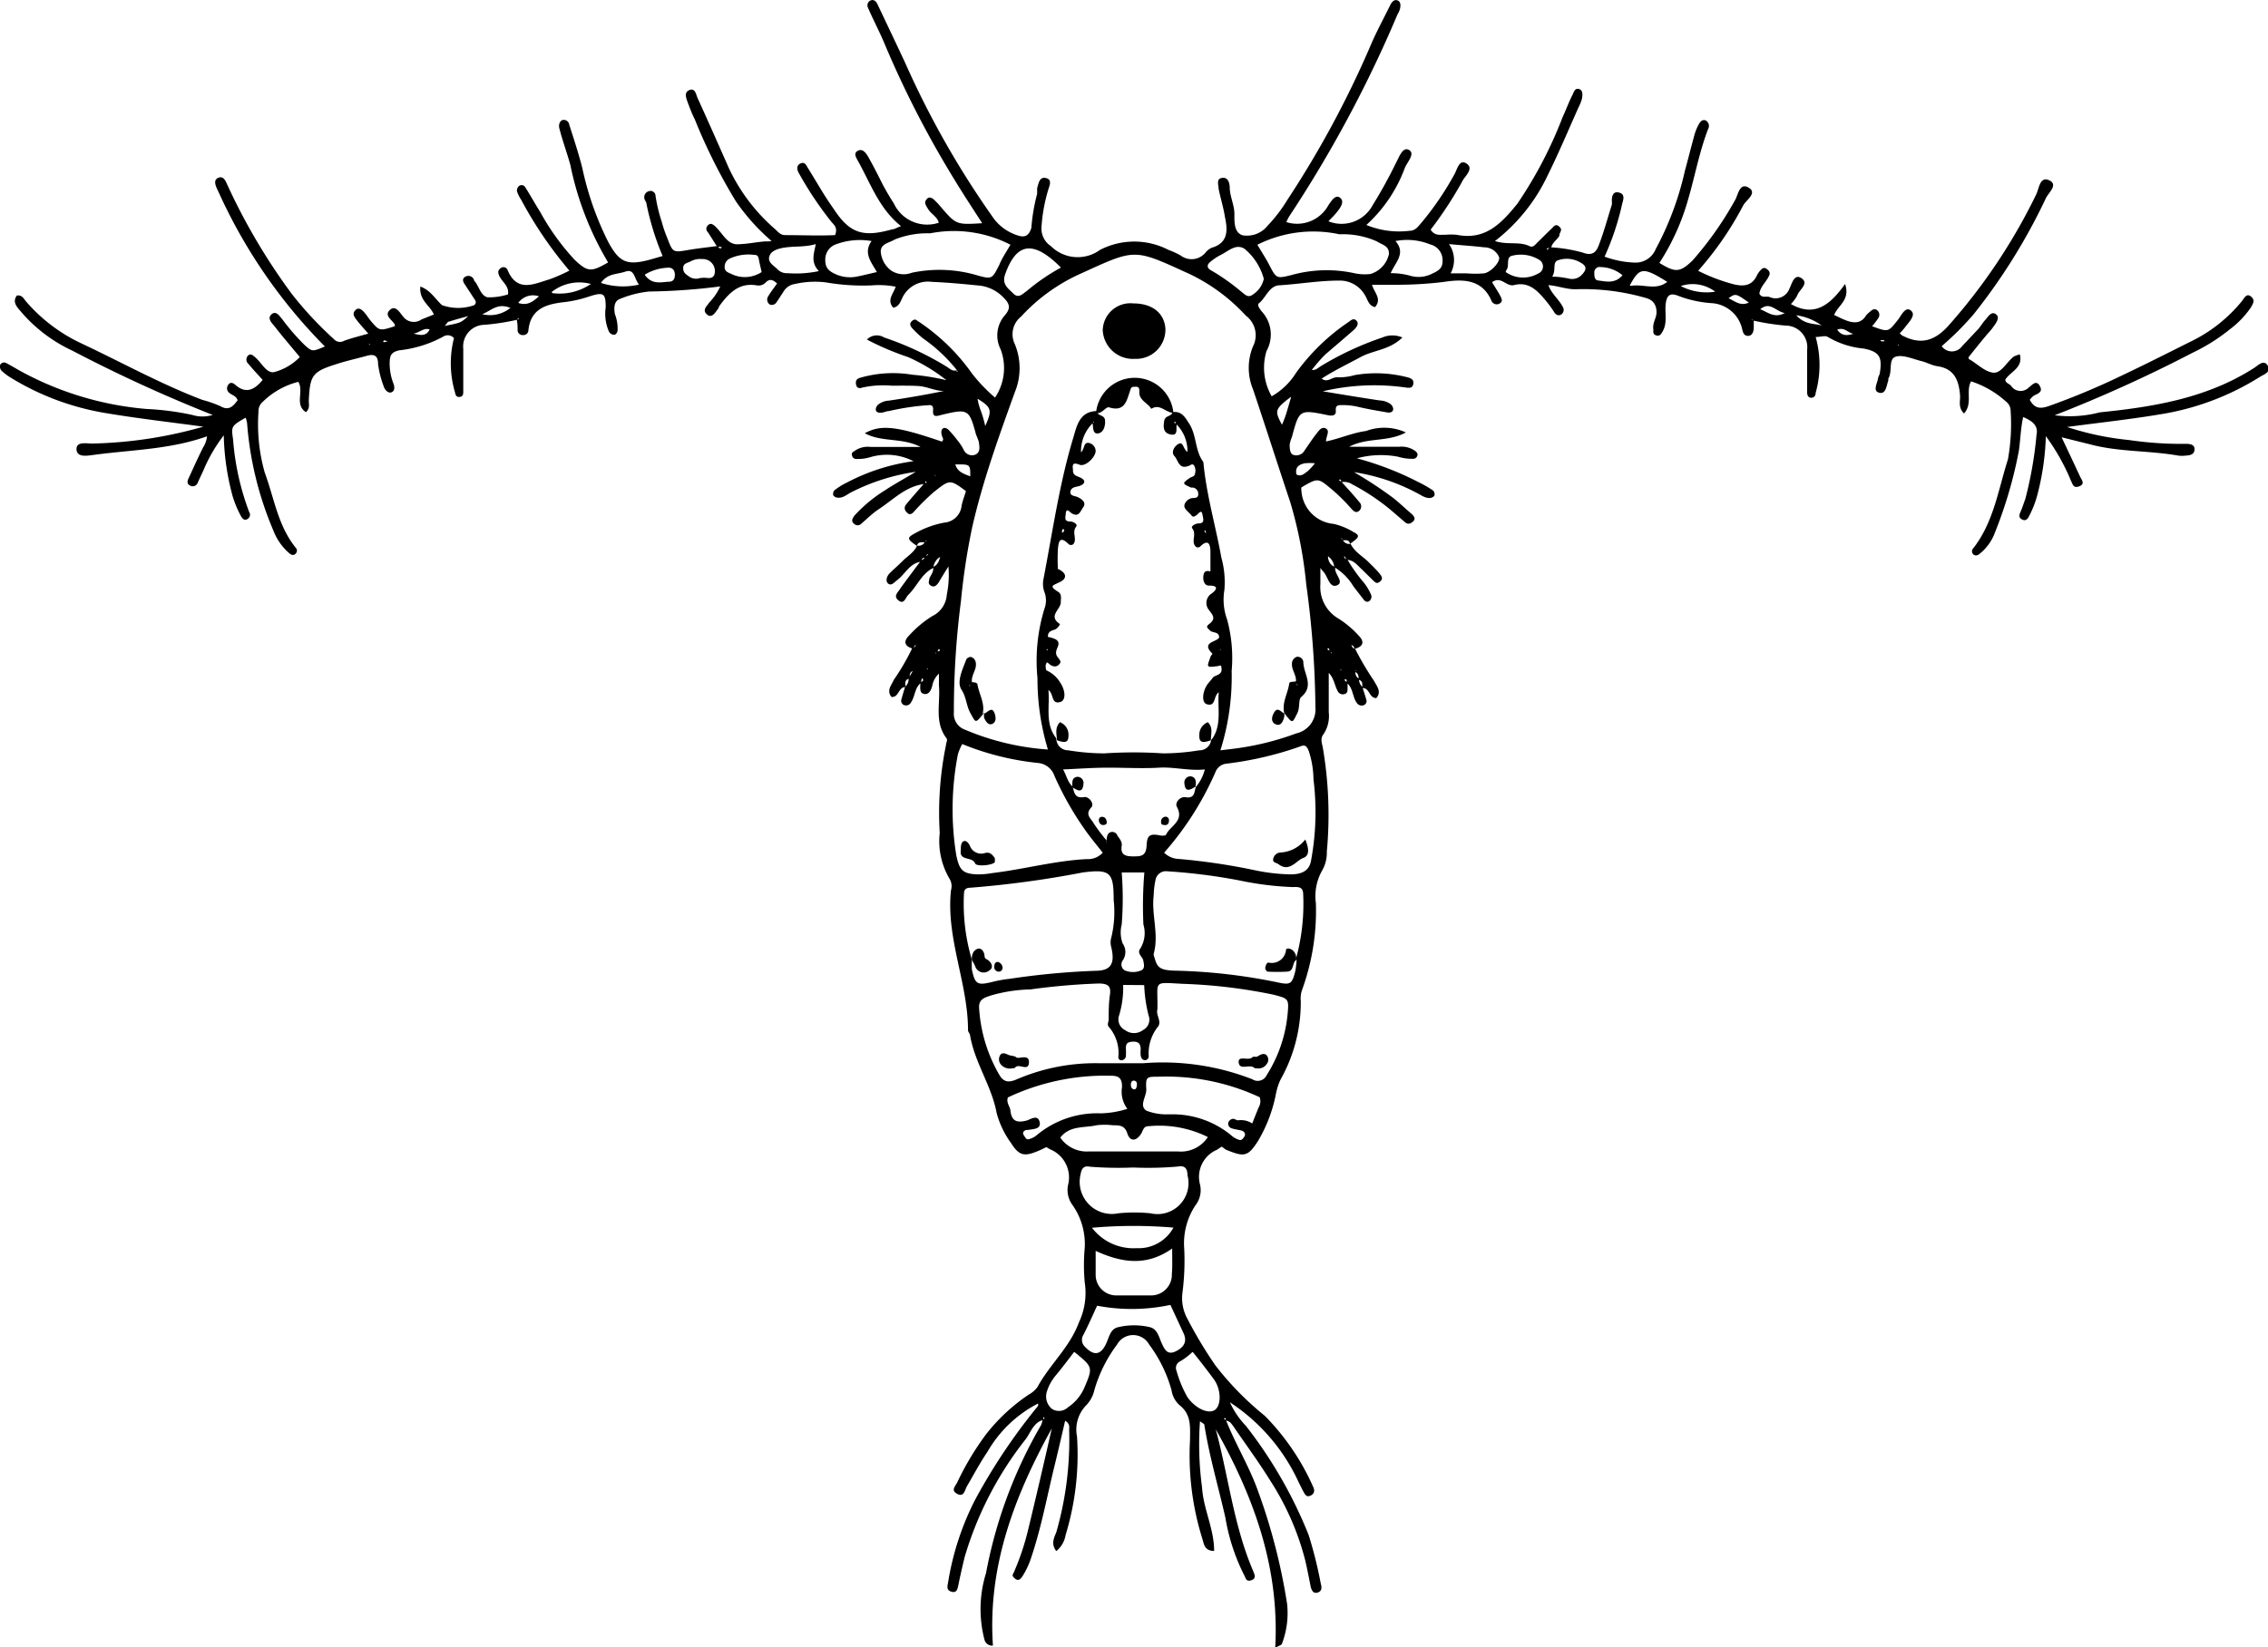 <svg xmlns="http://www.w3.org/2000/svg" viewBox="0 0 141.09 102.49"><title>Eucalanus</title><g id="Layer_2" data-name="Layer 2"><g id="Eucalanus"><path d="M81.55,23c.27.09.44-.11.64-.23A19.23,19.23,0,0,1,86,21a1.57,1.57,0,0,1,1.24,0c-.78.78-1.79.78-2.6,1.22s-1.62.82-2.42,1.34c.37.29.64-.12,1-.08a3.56,3.56,0,0,0,1.06-.14,7.76,7.76,0,0,1,3.32.15c.22.06.36.16.32.4s-.19.26-.43.23a13.91,13.91,0,0,0-5.2.23c1.26.21,2.41.4,3.55.57a1.2,1.2,0,0,1,.67.23.45.45,0,0,1,.16.29c0,.21-.2.25-.34.23-.63-.11-1.25-.21-1.87-.36a4.19,4.19,0,0,0-1.06-.1c-.25,0-.32.09-.3.36s-.19.33-.47.27c-1.8-.37-1.8-.36-2.26,1.35a2.59,2.59,0,0,0-.14.45c0,.23,0,.54.19.65a.58.58,0,0,0,.73-.25c.25-.36.49-.73.76-1.07.14-.18.32-.45.58-.3s0,.48,0,.8c.87-.18,1.65-.54,2.49-.65a3.25,3.25,0,0,1,2.48.09c-1.15.62-2.39.29-3.53.89,1.12,0,2.11,0,3.11,0a1.48,1.48,0,0,1,1,.26c.08.07.18.16.13.3a.27.27,0,0,1-.26.19,3,3,0,0,1-.94-.13,5.69,5.69,0,0,0-2.56.1A19.15,19.15,0,0,1,88.24,30a7.58,7.58,0,0,1,.92.53.34.34,0,0,1,.07.32.41.41,0,0,1-.3.14c-.3,0-.52-.18-.76-.3a12.37,12.37,0,0,0-3.94-1.31A25.64,25.64,0,0,1,86.69,31c.4.32.77.68,1.15,1,.14.14.27.32,0,.5a.31.31,0,0,1-.43,0l-.91-.78a13.47,13.47,0,0,0-2.38-1.58.89.89,0,0,0-.69-.13c0-.1,0-.23-.14-.14l.17.12c.37.41.75.82,1.1,1.25a.37.37,0,0,1,0,.54c-.22.19-.37,0-.5-.13a11.06,11.06,0,0,0-1.19-1.18c-.88-.74-.87-.75-1.91-.14a.58.58,0,0,0,0,.21,2.21,2.21,0,0,0,2,2.06,4.05,4.05,0,0,1,1.21.49c.45.23.42.33-.19.75-.06-.3-.3-.2-.49-.23a.43.43,0,0,0,0-.11s0,0-.07,0l.12.11a.44.44,0,0,0,.48.23c.25.52.77.78,1.15,1.17.22.22.45.44.65.68s.2.37,0,.52-.29,0-.41-.1l-.68-.67c-.29-.25-.51-.62-1-.6,0-.17-.09-.24-.24-.26s-.12-.2-.24-.24a.2.2,0,0,0,0-.08s0,0,0,0l.11.08c0,.12.1.22.24.24a.31.31,0,0,0,.24.27,9.47,9.47,0,0,0,1,1.4,3.37,3.37,0,0,1,.47.8.36.36,0,0,1-.08.31c-.13.14-.29.1-.4-.05s-.43-.55-.64-.83A3.45,3.45,0,0,0,83,35.29a.9.9,0,0,0-.46-.72l0,0,.07,0c0,.31.12.6.46.72-.11.41.59.92.11,1.13s-.57-.56-.86-.85a2,2,0,0,1-.21-.28l-.08,0,.11,0c0,.35,0,.71,0,1.06a2.27,2.27,0,0,0,1.12,2.14,6,6,0,0,1,1.26,1.06c.4.4.27.7-.27.83,0-.16-.1-.22-.24-.26l0,0,.06,0a.32.32,0,0,0,.24.27,18.52,18.52,0,0,0,1.18,2c.17.33.47.65.13,1.05-.47,0-.41-.67-.88-.62,0-.22.07-.44-.22-.52,0-.18,0-.39-.21-.48s-.09-.07,0-.06,0-.09,0,0,0,.37.23.46a.7.7,0,0,0,.21.53c.08.25.17.51.24.77a.27.27,0,0,1-.18.37.36.36,0,0,1-.41-.16c-.27-.37-.22-.9-.6-1.22-.09-.06.07-.3-.15-.22-.06,0,.09.14.18.19v.36c0,.16,0,.32-.23.36a.35.35,0,0,1-.39-.21c-.19-.34-.21-.76-.55-1.12,0,.87,0,1.65,0,2.44a2.06,2.06,0,0,1-.32,1.37c-.2.25-.13.49-.06.78A24.8,24.8,0,0,1,82.54,53a2.2,2.2,0,0,1-.28,1.15,3.23,3.23,0,0,0-.4,2.05A14.41,14.41,0,0,1,81,61.6a1.62,1.62,0,0,0-.08.69,9.82,9.82,0,0,1-1.27,4.91,3.84,3.84,0,0,0-.28.89A9.1,9.1,0,0,1,78.26,71c-.64,1-.87,1-2,.54L76,71.35l-.3.2a1.83,1.83,0,0,0-1.05,2.15A1.53,1.53,0,0,1,74.37,75a4.28,4.28,0,0,0-.7,2.71,15.67,15.67,0,0,1-.11,2.73,2.65,2.65,0,0,0,.3,1.61,26.43,26.43,0,0,0,1.76,2.93,18.84,18.84,0,0,0,3.06,3.12,14.77,14.77,0,0,1,3,4.4c.14.27.07.48-.18.58s-.34-.13-.43-.29-.18-.36-.27-.53a11.84,11.84,0,0,0-4.29-5,5.24,5.24,0,0,0,1,1.47,27.79,27.79,0,0,1,3.9,6.79,26.31,26.31,0,0,1,.75,3c.07.26.09.49-.19.58s-.39-.16-.44-.4c-.11-.55-.21-1.09-.34-1.63a16.81,16.81,0,0,0-2.14-4.89c-.71-1.15-1.51-2.24-2.28-3.36-.13-.18-.25-.41-.53-.42,0-.08.06-.21-.11-.13l.14.11c.6,1.51,1.46,2.9,2,4.43a37,37,0,0,1,1.8,7,5.35,5.35,0,0,1-.32,2.47c0,.08-.19.12-.42.26.28-5-1.34-9.41-3.7-13.6.79,2.93,1.12,6,2.32,8.8.09.23.23.47-.1.59s-.35-.13-.44-.29a12.47,12.47,0,0,1-1.18-3.6c-.44-1.93-1-3.83-1.31-5.78,0-.06-.12-.1-.27-.22a20.23,20.23,0,0,0,.13,4.13c.08,1.33.75,2.56.75,3.94-.62,0-.64-.47-.74-.78a17.37,17.37,0,0,1-.76-6.12c0-.8.1-1.58-.65-2.17a1.55,1.55,0,0,1-.5-.93,8.54,8.54,0,0,0-1.39-2.84,1.14,1.14,0,0,0-2,0,8.74,8.74,0,0,0-1.41,2.83,2,2,0,0,1-.56,1A2.17,2.17,0,0,0,67,89.39a17.17,17.17,0,0,1-.71,6.13,1.62,1.62,0,0,1-.58,1c-.33-.44-.16-.78,0-1.17a20.69,20.69,0,0,0,.8-6.36c0-.18.07-.39-.25-.58-.23,1-.44,1.91-.67,2.85-.46,1.88-.81,3.79-1.43,5.63a5,5,0,0,1-.55,1.19c-.1.15-.24.34-.47.15s-.13-.25-.06-.41a15.77,15.77,0,0,0,.87-2.59c.51-2.11,1-4.21,1.48-6.34-2.32,4.2-4,8.59-3.66,13.51a.49.49,0,0,1-.53-.38,7.53,7.53,0,0,1,.1-4.13,28.77,28.77,0,0,1,3.43-9.22,1,1,0,0,0,.08-.35s.23,0,.06-.15l0,.18c-.61.16-.78.76-1.09,1.19a21.75,21.75,0,0,0-3.81,7.35c-.14.58-.27,1.15-.39,1.73-.05.24-.09.52-.42.43s-.27-.32-.22-.58a17.23,17.23,0,0,1,1.7-5.18,36.8,36.8,0,0,1,3.77-5.65c.07-.09.18-.17.12-.3a7.67,7.67,0,0,0-3.14,3c-.47.69-.86,1.43-1.28,2.15-.14.25-.18.69-.6.47s-.12-.47,0-.72a17.76,17.76,0,0,1,1.8-3A11.5,11.5,0,0,1,64,86.78a1.66,1.66,0,0,0,.54-.47c.75-1.39,2-2.46,2.57-4a4.32,4.32,0,0,0,.37-2.51,11.84,11.84,0,0,1,0-2.15A4.22,4.22,0,0,0,66.73,75a1.57,1.57,0,0,1-.29-1.25,1.89,1.89,0,0,0-1.11-2.23,1.58,1.58,0,0,1-.23-.14c-.16.07-.33.17-.52.24-.87.37-1.19.29-1.69-.5A5.66,5.66,0,0,1,62,69.26c-.31-1.69-1.36-3.12-1.65-4.82,0-.11-.13-.22-.13-.33,0-2.94-1.38-5.73-1.06-8.71a.9.9,0,0,0-.08-.7,4.6,4.6,0,0,1-.62-2.87,20.9,20.9,0,0,1,.39-5.47c0-.15.14-.32,0-.46-.73-1-.34-2.16-.44-3.25,0-.24,0-.47,0-.73a1.35,1.35,0,0,0-.41.73c-.07.29-.2.59-.52.53s-.21-.45-.23-.71c.08-.07.3-.09.1-.27l-.07.3c-.39.32-.35.85-.62,1.23a.34.34,0,0,1-.4.15.28.28,0,0,1-.18-.37c.07-.27.15-.52.23-.78a.6.6,0,0,0,.21-.52l.26-.45c0-.08,0-.09.07,0l-.07,0c-.24.08-.15.31-.23.47-.28.08-.25.3-.21.52-.47,0-.41.66-.88.62-.33-.4,0-.73.14-1.06a14.36,14.36,0,0,0,1.16-2,.31.31,0,0,0,.25-.26l.06,0,0,.06a.27.27,0,0,0-.25.26c-.55-.14-.65-.45-.26-.83a6.67,6.67,0,0,1,1.45-1.21A1.59,1.59,0,0,0,58.9,37,6.11,6.11,0,0,0,59,35.25s.14-.1,0,0c-.2.32-.4.64-.61,1-.11.16-.26.32-.47.2s-.13-.26-.11-.42.32-.45.23-.75c.33-.13.39-.43.47-.71l.07,0-.05.06a.88.88,0,0,0-.47.71c-.74.36-1,1.14-1.57,1.69-.16.17-.25.61-.6.33s0-.52.11-.73c.43-.6.88-1.19,1.32-1.78a.33.33,0,0,0,.25-.26c.14,0,.19-.13.23-.25l.08,0s0,0,0,0l-.08.11a.29.29,0,0,0-.23.25c-.16,0-.26.08-.25.25-.75.09-1,.79-1.56,1.19-.15.12-.31.32-.5.18s-.1-.45.06-.62.57-.53.85-.81.7-.52.88-.94a.43.43,0,0,0,.48-.22l.1-.06s0,0,0-.06l-.09.14c-.19,0-.43-.07-.5.22-.6-.41-.63-.5-.18-.75a5.91,5.91,0,0,1,1.89-.7,1.17,1.17,0,0,0,1.07-1.05c.06-.31.18-.6.27-.91-1-.74-1-.73-2,.06a13.73,13.73,0,0,0-1.27,1.26c-.12.12-.26.18-.41,0a.34.34,0,0,1-.08-.44c.37-.46.77-.9,1.16-1.35,0-.05.27,0,.08-.16l0,.18c-1.23.12-2,1-3,1.64-.35.25-.67.56-1,.85a.31.31,0,0,1-.43,0c-.23-.18-.09-.35,0-.5a9,9,0,0,1,1.93-1.6c.56-.37,1.15-.69,1.9-1.14A12.91,12.91,0,0,0,53,30.61c-.28.13-.52.38-.86.36a.38.38,0,0,1-.3-.14.34.34,0,0,1,.07-.32,4.2,4.2,0,0,1,.81-.5,12.37,12.37,0,0,1,4.11-1.31,3.65,3.65,0,0,0-2.63-.27,2.71,2.71,0,0,1-.94.13.26.26,0,0,1-.25-.19c-.05-.15,0-.23.14-.3a1.41,1.41,0,0,1,1-.26c1,0,2,0,3.11,0-1.16-.6-2.39-.27-3.46-.85,1-.56,2-.44,4.79.52.18-.16,0-.27,0-.41a.46.46,0,0,1,0-.33c.11-.18.29-.11.41,0a6.62,6.62,0,0,1,.54.63,3.48,3.48,0,0,1,.4.6.57.57,0,0,0,.68.34c.4-.13.31-.51.27-.82a4,4,0,0,0-.17-.44c-.42-1.57-.49-1.63-2.08-1.25-.37.09-.65.23-.59-.33,0-.34-.25-.25-.4-.25a15.32,15.32,0,0,0-2.35.36c-.16,0-.31.09-.47.1s-.34,0-.35-.22a.45.45,0,0,1,.16-.29,1.15,1.15,0,0,1,.66-.24c1.13-.17,2.27-.36,3.42-.6-.56,0-1.05-.28-1.6-.31S56,24,55.47,24a6,6,0,0,0-1.79.11c-.23.08-.39.05-.43-.21s.09-.35.32-.41a7.38,7.38,0,0,1,3.2-.17,13.84,13.84,0,0,1,2.11.34,11,11,0,0,0-2.39-1.44,17.39,17.39,0,0,1-2.56-1.09A.86.86,0,0,1,55,21a19,19,0,0,1,3.88,1.81c.2.12.36.32.64.23a.34.34,0,0,0,0,.1s0,0,.06,0L59.5,23a9.92,9.92,0,0,0-2.09-1.95,6.54,6.54,0,0,1-.61-.57c-.14-.15-.28-.32-.06-.51s.29,0,.42.05a12.63,12.63,0,0,1,3.32,3.24,10.38,10.38,0,0,0,1.42,1.48,3.3,3.3,0,0,0,.35-3,1.9,1.9,0,0,1,.27-2.13c.31-.37.36-.65-.08-1.08a2.44,2.44,0,0,0-1.63-.77c-1-.1-1.89-.18-2.84-.22a1.76,1.76,0,0,0-1.84,1c-.11.22-.19.53-.56.61-.42-.47,0-.86.15-1.31a5.48,5.48,0,0,0-1.51-.08,13.67,13.67,0,0,1-2.85-.19,5.58,5.58,0,0,0-1.9.1,1,1,0,0,0-.75.53c-.14.2-.26.41-.4.6a.34.34,0,0,1-.42.15.37.37,0,0,1-.09-.53c.16-.27.36-.52.54-.78-.21-.19-.43-.34-.7-.07a.61.61,0,0,1-.55.19c-1.14-.2-1.77.51-2.36,1.31,0,.06-.06.16-.11.21s-.32.58-.64.29,0-.52.14-.74a3.71,3.71,0,0,0,.72-1.08l.06,0,0,.06a37.86,37.86,0,0,1-4.52.33,6.43,6.43,0,0,0-1.81.46c-.39.14-.38.58-.32.94a2.48,2.48,0,0,1,.17,1c0,.11-.08.25-.16.28s-.28,0-.38-.19a2.79,2.79,0,0,1-.2-1.51c0-.88-.14-.95-1-.68a7.68,7.68,0,0,1-1.49.35c-1.12.12-2.19.36-2.32,1.79a.31.31,0,0,1-.34.27.31.31,0,0,1-.33-.27c0-.23,0-.47-.06-.7q.14,0,.15-.06h-.07l-.06.08a14.47,14.47,0,0,1-2,.31,1.35,1.35,0,0,0-1.34,1.5c0,.88,0,1.76,0,2.64,0,.16,0,.33-.23.35s-.25-.14-.29-.3a6.39,6.39,0,0,1-.06-3.36.51.51,0,0,0-.6-.13,7.41,7.41,0,0,1-2.8.89c-.55.12-.59.37-.6.8a3.5,3.5,0,0,0,.24,1.28c.07.19.09.44-.12.53s-.43-.16-.49-.37a6.08,6.08,0,0,1-.35-1.38c0-.48-.19-.65-.66-.53-.65.18-1.3.32-1.94.53-1.49.47-1.64.69-1.71,2.28,0,.24.08.48-.18.71-.72-.48-.11-1.28-.47-1.89A4.86,4.86,0,0,0,16.35,25a.77.77,0,0,0-.27.63,11,11,0,0,0,.39,3.78c.59,1.59.82,3.32,1.94,4.69a.25.25,0,0,1,0,.33c-.13.17-.3.1-.41,0A3.53,3.53,0,0,1,17,33a21.1,21.1,0,0,1-1.63-6.68,1.65,1.65,0,0,0-.09-.33c-.9.52-.9.54-.78,1.36a16.21,16.21,0,0,0,1,4.51.3.3,0,0,1-.08.42c-.23.17-.37-.05-.45-.2a6.71,6.71,0,0,1-.5-1.21,15.64,15.64,0,0,1-.55-3.78,9.69,9.69,0,0,0-1.27,2.19c-.12.26-.24.51-.35.76a.33.33,0,0,1-.5.16c-.16-.08-.16-.25-.08-.41.3-.65.59-1.3.91-1.94a1.6,1.6,0,0,0,.25-.7c-2.3.82-4.69.84-7,1.15-.41.05-1.09.2-1.12-.33s.66-.36,1-.37a27,27,0,0,0,6.89-1.05c-2.13-.29-4.16-.52-6.16-.86A16.36,16.36,0,0,1,.65,23.49a3,3,0,0,1-.57-.44A.41.41,0,0,1,0,22.73a.27.27,0,0,1,.4-.13c.25.13.49.27.73.41a19.77,19.77,0,0,0,8,2.44,17,17,0,0,1,2.83.37,2.12,2.12,0,0,0,1.27,0,91.13,91.13,0,0,1-8.73-4A9.4,9.4,0,0,1,1.3,19.39c-.25-.29-.55-.6-.25-1,.33-.05.43.21.58.38a10.32,10.32,0,0,0,3.5,2.63c2.48,1.17,4.88,2.5,7.45,3.48a7.78,7.78,0,0,1,1.12.39c.54.32.81,0,1.08-.36-.07-.26-.32-.31-.5-.45a.36.36,0,0,1-.07-.53c.13-.18.3-.09.41,0,.65.59,1.19.36,1.72-.29-.28-.31-.6-.65-.89-1a.35.35,0,0,1,0-.53c.14-.12.29,0,.41.11.4.32.69,1,1.17.94a3.46,3.46,0,0,0,1.62-.94c-.53-.65-1.08-1.28-1.59-1.94-.16-.19-.45-.47-.17-.72s.49.1.65.28a13.74,13.74,0,0,0,1.41,1.63c.47.42.48.42,1.26.09A32.82,32.82,0,0,1,13.62,12l-.1-.21c-.12-.26-.26-.6.07-.73s.45.22.57.48a38.15,38.15,0,0,0,4,6.76,22.36,22.36,0,0,0,2.61,2.8.5.5,0,0,0,.63.11c.48-.18,1-.3,1.51-.45-.25-.29-.49-.55-.71-.83s-.28-.44-.08-.64.42,0,.57.18.23.32.36.48c.56.66.56.65,1.51.35,0,0,0-.07,0-.1-.14-.29-.68-.54-.32-.9s.64.17.83.39a.83.83,0,0,0,1.15.19l.77-.31c-.23-.56-.93-.88-.84-1.74.65.24.93.79,1.35,1.16a3,3,0,0,0,2,0c.16-.14.1-.26,0-.4l-.59-.9c-.13-.19-.17-.37.07-.49a.38.38,0,0,1,.5.19s0,.08.05.11c.28.33.37.9.8,1a3.86,3.86,0,0,0,1.27-.18c.09-.51-.36-.77-.54-1.15-.1-.22-.09-.37.11-.5a.27.27,0,0,1,.4.12c.6,1.45,1.66.87,2.62.59a10.73,10.73,0,0,0,1.23-.54,25.09,25.09,0,0,1-3-4.41,2.17,2.17,0,0,1-.26-.53.39.39,0,0,1,.11-.31.26.26,0,0,1,.41.07c.32.5.59,1,.92,1.52a14.84,14.84,0,0,0,2.16,3c.8.74,1,.77,2.07.15a19.29,19.29,0,0,1-2.35-6.07C35.28,9.53,35,8.78,34.8,8c-.06-.2,0-.43.16-.52a.34.34,0,0,1,.45.27c.29.91.59,1.81.82,2.73a19,19,0,0,0,1.61,4.58c.7,1.29,1.18,1.48,2.62,1.09l.76-.22a17,17,0,0,1-1-3.23c0-.12-.11-.22-.13-.34a.38.38,0,0,1,.27-.46.31.31,0,0,1,.42.29,9.81,9.81,0,0,0,.39,1.62,7.63,7.63,0,0,0,.34,1c.35.92.35.91,1.34.74.59-.1,1.18-.16,1.77-.24.1,0,.13.28.29.07l-.31-.05c-.19-.29-.37-.59-.57-.89a.28.28,0,0,1,0-.41c.14-.15.25-.11.4,0,.48.4.78,1.18,1.43,1.17s1.17-.14,1.77-.18A1.52,1.52,0,0,0,48,15a12.93,12.93,0,0,1-2.22-2.47,34.35,34.35,0,0,1-2.56-5.11c-.16-.31-.29-.65-.42-1s-.26-.68.1-.82.4.31.51.53c.66,1.45,1.3,2.9,1.94,4.35a11.43,11.43,0,0,0,2.87,3.78c.17.16.33.36.59.37,1.07,0,2.14.05,3.14,0,.19-.48-.09-.65-.25-.85a22,22,0,0,1-2-3c-.13-.22-.17-.49.1-.61s.36.12.46.29c.53.84,1,1.7,1.59,2.52,1,1.54,1.83,1.81,3.65,1.29.15,0,.3-.11.55-.2-1.36-1.08-1.89-2.65-2.68-4.06-.12-.22-.29-.48,0-.63s.49.13.63.36c.25.44.49.9.72,1.36a14.74,14.74,0,0,0,.88,1.55,2.29,2.29,0,0,0,2.8,1.21c-.09-.37-.46-.53-.65-.83s-.28-.44-.09-.65.41,0,.58.18a3,3,0,0,1,.24.26c1,1.17,1,1.17,2.62,1.07-.59-.92-1.18-1.81-1.73-2.72a62.4,62.4,0,0,1-4.31-8.37C54.73,2,54.33,1.25,54,.49a.34.34,0,0,1,.1-.43c.22-.14.39,0,.48.19.58,1.22,1.16,2.44,1.73,3.66a56,56,0,0,0,5.54,9.73,3,3,0,0,0,1.43,1c.45.16.72.06.88-.46a11.6,11.6,0,0,1,.36-2.12c0-.1,0-.24,0-.35.09-.3.14-.73.55-.63s.21.48.14.73a10.27,10.27,0,0,0-.42,2.33,1.3,1.3,0,0,0,.58,1.17,2.36,2.36,0,0,0,3.06.24,4.64,4.64,0,0,1,4.26,0,5.31,5.31,0,0,1,.76.35A1.12,1.12,0,0,0,75,15.71a1,1,0,0,1,.37-.29c1.07-.31,1-1.13.83-1.93-.09-.58-.27-1.15-.39-1.73,0-.25-.17-.63.21-.69s.47.32.48.58c0,.6.32,1.14.29,1.76,0,.45,0,1.06.5,1.23a1.64,1.64,0,0,0,1.57-.6,9.27,9.27,0,0,0,1.23-1.61A61.67,61.67,0,0,0,85.19,3c.38-.92.86-1.8,1.3-2.69.09-.19.25-.37.46-.28s.18.34.14.53a1.4,1.4,0,0,1-.15.33,77.36,77.36,0,0,1-6.75,12.59,3.58,3.58,0,0,0-.17.34,2.22,2.22,0,0,0,2.63-1.07c.17-.23.42-.68.72-.44s0,.64-.22.91-.32.34-.51.55a2.19,2.19,0,0,0,2.75-1,28.79,28.79,0,0,0,1.44-2.61c.2-.36.42-1.05.82-.83s-.09.74-.25,1.1A9,9,0,0,1,85,14a5.33,5.33,0,0,0,2.7.36c.37,0,.55-.31.76-.54a18.79,18.79,0,0,0,2-2.94c.18-.29.3-1,.76-.71s0,.72-.19,1A23.94,23.94,0,0,1,89,14.29c.24.4.59.31.9.32a4.31,4.31,0,0,1,.72,0c1.78.36,2.78-.71,3.77-1.93a26.17,26.17,0,0,0,2.81-5.37c.22-.47.41-1,.63-1.42.08-.16.14-.43.4-.35s.22.38.18.61a2.87,2.87,0,0,1-.22.55c-.63,1.41-1.23,2.84-1.92,4.23A11.19,11.19,0,0,1,93,15c.8.26,1.53,0,2.18.33.2.09.35-.14.49-.27s.57-.57.86-.84c.13-.13.25-.33.48-.11s0,.34,0,.52-.47.45-.51.79c-.07.09-.27-.08-.28.13l.25-.16a9.39,9.39,0,0,1,2,.33c.63.24.85-.08,1-.49.31-.81.54-1.66.8-2.49a.93.93,0,0,0,0-.24c0-.29.07-.61.44-.52s.3.38.21.68a16.69,16.69,0,0,1-1.1,3.31,6,6,0,0,0,1.85.37A1.35,1.35,0,0,0,103,15.5a19,19,0,0,0,1.82-4.89c.2-.72.38-1.45.58-2.18a3.12,3.12,0,0,1,.26-.66c.09-.18.24-.37.46-.27a.39.39,0,0,1,.14.53c-.54,1.4-.81,2.89-1.23,4.33a14.41,14.41,0,0,1-1.8,4c1,.62,1.28.6,2.07-.16a21.29,21.29,0,0,0,2.61-3.7c.22-.33.28-1.16.86-.83s-.13.77-.32,1.1a20.34,20.34,0,0,1-2.81,4.08,11.26,11.26,0,0,0,2.17.83c.63.16,1.19.13,1.5-.57a1.28,1.28,0,0,1,.29-.37.22.22,0,0,1,.31,0c.14.1.23.22.15.4-.17.4-.55.68-.61,1.13.14.3.42.14.63.21a.91.91,0,0,0,1.23-.5c.15-.27.29-1,.77-.66s-.17.71-.28,1.08a2.5,2.5,0,0,1-.39.52c1.51.86,2.48,0,3.37-1.25.34,1-.44,1.32-.68,1.93.2.09.42.21.65.3.5.21,1,.28,1.33-.26a1.54,1.54,0,0,1,.26-.25c.12-.12.28-.2.42-.1a.37.37,0,0,1,.07.53,4.1,4.1,0,0,1-.37.48c1,.37,1,.37,1.57-.35.24-.28.48-.91.84-.63s-.13.73-.37,1.06c-.1.13-.21.24-.32.37.07.05.11.1.16.13,1.24.65,2.13.27,3-.76a35.85,35.85,0,0,0,5.32-8c.19-.37.23-1.18.82-.9s-.06.77-.22,1.14a36.7,36.7,0,0,1-4.47,7.18,18.25,18.25,0,0,1-2,2,.78.78,0,0,0,1.27,0c.34-.35.66-.7,1-1.06.16-.18.28-.4.44-.57s.37-.57.66-.36,0,.57-.18.82-.31.36-.46.55c-.36.43-.71.87-1.06,1.31,0,.05,0,.13.11.16.47.29.93.75,1.43.8s.83-.66,1.27-1a2.23,2.23,0,0,1,.38-.14c.22.85-.58,1.06-.9,1.57,0,.22.24.25.35.38a.71.71,0,0,0,1.11.11c.19-.13.45-.5.68-.1s-.13.48-.38.62a1.42,1.42,0,0,0-.24.25c.28.51.6.59,1.18.39a45.44,45.44,0,0,0,4.5-1.88c1.44-.68,2.86-1.4,4.28-2.11a9.38,9.38,0,0,0,3.26-2.57c.13-.17.27-.49.55-.25s.1.44,0,.65a5.77,5.77,0,0,1-1.32,1.38,11.62,11.62,0,0,1-2.32,1.46,87.27,87.27,0,0,1-8.58,3.89,7.33,7.33,0,0,0,2.8-.18c3.37-.34,6.7-.89,9.63-2.78.23-.15.58-.53.82-.13s-.22.54-.48.7a16.5,16.5,0,0,1-5.84,2.27c-2,.35-4.07.57-6.16.85a17.76,17.76,0,0,0,3.84.81,22.51,22.51,0,0,0,3.58.24c.24,0,.53.05.51.36s-.29.36-.55.37a1.85,1.85,0,0,1-.47,0c-1.81-.32-3.66-.22-5.44-.69l-1.81-.45c.41.87.79,1.67,1.16,2.47.1.2.31.44-.06.58s-.4-.11-.52-.35a13.12,13.12,0,0,0-1.56-2.77,16.24,16.24,0,0,1-.54,3.7,6.18,6.18,0,0,1-.47,1.21c-.07.16-.19.4-.44.29s-.22-.28-.12-.5.19-.52.29-.78a24.39,24.39,0,0,0,.7-4c.12-.59-.26-.86-.83-1.11-.16.72-.17,1.43-.27,2.11a27.26,27.26,0,0,1-1.5,5.11,3,3,0,0,1-.9,1.26c-.12.11-.26.19-.42.08a.27.27,0,0,1,0-.41c1.26-1.63,1.54-3.63,2.14-5.51a12.33,12.33,0,0,0,.17-3,.74.74,0,0,0-.31-.62,6,6,0,0,0-2.15-1.24c-.35.61.12,1.37-.44,2-.4-.39-.21-.81-.25-1.17-.08-.9-.36-1.62-1.4-1.77-.35-.05-.67-.24-1-.32-.54-.13-1.15-.42-1.61-.27s-.18.93-.45,1.36c0,0,0,.09,0,.12-.12.32-.14.86-.56.76s-.14-.57-.08-.87c0-.12.09-.23.11-.34.16-1,0-1.34-1-1.54a5.33,5.33,0,0,1-2.23-.72c-.15-.11-.45,0-.76,0a6.42,6.42,0,0,1,0,3.48c0,.16-.09.31-.29.3s-.24-.19-.24-.35c0-.88,0-1.76,0-2.63a1.35,1.35,0,0,0-1.34-1.51,14.71,14.71,0,0,1-2-.31l-.06-.08h-.07l.15.06c0,.15,0,.31,0,.46s-.05.51-.35.51-.33-.26-.39-.5a2.08,2.08,0,0,0-1.8-1.53,7.15,7.15,0,0,1-2.18-.47c-.51-.2-.7,0-.76.53s.11,1.11-.16,1.64c-.1.18-.19.38-.43.3s-.16-.24-.18-.4c-.05-.37.19-.68.2-1s-.08-.78-.67-.93A14,14,0,0,0,98,18c-.62,0-1.16-.24-1.75-.26l0-.05.06,0c.16.55.64.9.9,1.39a.35.35,0,0,1-.12.51c-.15.07-.31,0-.41-.17s-.31-.46-.49-.68c-.52-.62-1.06-1.24-2-1-.49.12-.8-.59-1.37-.18.16.27.34.54.5.83s.14.41-.07.52a.36.36,0,0,1-.48-.22c-.61-1.39-1.89-1.31-3-1.14a24.67,24.67,0,0,1-3.08.17c-.44,0-.87,0-1.34,0,.15.51.63.88.19,1.39-.42-.09-.46-.5-.65-.78a1.8,1.8,0,0,0-1.58-.87c-1.24,0-2.45.21-3.67.29-.68,0-.87.76-1.32,1.12-.15.11.07.38.18.52a2.11,2.11,0,0,1,.29,2.45,3.57,3.57,0,0,0,.32,2.82,4.28,4.28,0,0,0,1.51-1.45,12.93,12.93,0,0,1,3.24-3.15c.16-.11.33-.3.52-.11s0,.43-.16.58c-.57.5-1.16,1-1.72,1.48-.32.3-.6.64-.89,1a.27.27,0,0,0-.08.07s0,0,0,.06Zm1.24,17.53a.76.76,0,0,0,0,.11s0,0,.06,0l-.12-.13c-.06,0,0-.28-.17-.11Zm-24.51,0c.09,0,.27,0,.13-.16l-.1.19-.1.06a.64.64,0,0,0,0,.07Zm13,13.76h-1.5l0,0a20.61,20.61,0,0,1,0,3.24,2,2,0,0,0,.06,1.18.92.92,0,0,1,0,1.06.43.43,0,0,0,.14.62,1.34,1.34,0,0,0,1,0c.27-.11.18-.41.14-.63s-.42-.44-.18-.74a1.84,1.84,0,0,0,.19-1.49,25.15,25.15,0,0,1,.06-3.25l0,0Zm-2.44-2c.08,0,.09.06,0,.06s0,.09,0,0,0-.41.17-.53a.34.34,0,0,1,.5.17c.12.19.31.37.27.64-.09.57.24.66.71.66s.81,0,.84-.68.23-.75.92-.61c.14,0,.25,0,.29-.06.25-.56,1.16-.84.67-1.74-.13-.23.17-.65.55-.59.57.09.53-.32.63-.64l0,0a2.64,2.64,0,0,0,.56-1.09c-1,.1-1.92-.17-2.87-.11s-2.07,0-3.11,0-1.87.07-2.84.11c.21.34.27.78.6,1.07l0,0c.1.37.12.75.72.65.29-.05.65.42.44.64-.43.46,0,.7.15,1A11.26,11.26,0,0,0,68.85,52.31Zm11.76,7.45a12.84,12.84,0,0,0,.47-4.09c0-.49-.33-.46-.65-.45a19.33,19.33,0,0,1-3.3-.41,35.63,35.63,0,0,0-4.48-.57.66.66,0,0,0-.76.56,5,5,0,0,0-.11.94c-.15,1.21.34,2.42,0,3.63,0,.06,0,.15.05.23.16.64.37.79,1.23.82a35.12,35.12,0,0,1,6.38.72c.84.18.94.14,1.15-.69a5.51,5.51,0,0,0,.08-.71Zm-20.14,0,0,0a5.63,5.63,0,0,0,0,.59c.2.93.34,1,1.28.77a7.59,7.59,0,0,1,1.06-.19,47.57,47.57,0,0,1,5.33-.5c1,0,1.24-.45,1-1.48a1.05,1.05,0,0,1,0-.58A6.76,6.76,0,0,0,69.28,56c0-1.71-.2-1.93-1.92-1.71a62.41,62.41,0,0,1-7,.95c-.23,0-.38.09-.39.33A12.2,12.2,0,0,0,60.47,59.76ZM75.33,46.08c.72-.9.39-2,.49-3-.35.22-.16.92-.75.74-.31-.1-.28-.7,0-1.17.11-.17.26-.31.37-.47s.46-.15.54-.41a.49.49,0,0,0,0-.24c0-.18-.11-.1-.22-.08-.7.09-.7.08-.48-.5,0-.1.16-.26.14-.28-.74-.72.29-.71.42-1,0-.38-.39-.27-.56-.43S75,39,75.2,38.85c.45-.34.28-.54,0-.9a.69.69,0,0,1,.15-1c.15-.1.66-.52-.15-.51-.29,0-.39-.36-.33-.66s.25-.26.46-.22l.05,0H75.3c0-.4,0-.8,0-1.19s-.07-.92-.65-.35a.21.21,0,0,1-.31-.06c-.23-.32.11-.72-.17-1.08-.11-.13.18-.3.39-.31.42,0,.28-.32.25-.51-.06-.43-.25-.08-.38,0s-.21.15-.32,0-.4-.34-.43-.54.19-.49.51-.53c.14,0,.35,0,.35-.22a.39.39,0,0,0-.33-.43s-.08,0-.12,0c-.55-.25-.55-.26-.09-.59.1-.07.25-.09.3-.17a.66.66,0,0,0,0-.58c-.13-.23-.26,0-.39,0-.58.22-.62-.38-.85-.62s0-.64.28-.77.26.34.53.51a2.34,2.34,0,0,0-.69-1.72c-.06,0,0-.25-.15-.1l.18.07c-.08.26.12.75-.36.67s-.49-.43-.43-.83.47-.26.51-.56c.54-.09.77.27,1,.64.53.74.38,1.73.93,2.46.18,2,.77,4,1.12,5.95a5.71,5.71,0,0,1,.19,2,3.63,3.63,0,0,0,.17,1.86,9.12,9.12,0,0,1,.28,3.19,15.22,15.22,0,0,1-.7,4.94c.49-.06.88-.1,1.26-.16a17.15,17.15,0,0,0,3.45-.89A1.53,1.53,0,0,0,81.83,44a59,59,0,0,0-.57-7.63,26.67,26.67,0,0,0-1-5.14c-.78-2.33-1.53-4.68-2.31-7a3.5,3.5,0,0,1,0-2.68,1.52,1.52,0,0,0-.45-1.91A11.42,11.42,0,0,0,74,17.05c-3.51-1.6-3.31-1.6-6.82,0a11.27,11.27,0,0,0-3.66,2.65,1.4,1.4,0,0,0-.39,1.71,3.93,3.93,0,0,1,0,3c-1,2.77-2,5.54-2.65,8.4a41.31,41.31,0,0,0-.7,4.59,53.1,53.1,0,0,0-.44,6.91,1.05,1.05,0,0,0,.7,1.1,16,16,0,0,0,5.15,1.23,15.2,15.2,0,0,1-.65-4.44,11,11,0,0,1,.44-4.34,1.47,1.47,0,0,0,0-1,1.49,1.49,0,0,1-.07-.81c.58-3,1-6,1.87-8.85.21-.72.39-1.6,1.45-1.62,0,.3.47.22.51.55s-.07.79-.43.84-.29-.41-.35-.67l.1,0,0-.06-.11.12a2.43,2.43,0,0,0-.7,1.79c.25-.26.14-.63.48-.59a.53.53,0,0,1,.43.5c0,.37-.62,1-1,.86-.55-.23-.41.15-.41.38s.16.3.37.38c.51.2.37.46,0,.57-.25.06-.49.08-.53.35s.29.25.47.34.55.3.33.62-.28.62-.71.39c-.12-.07-.34-.39-.38,0,0,.19-.15.5.27.5.21,0,.49.18.38.32-.29.35.07.76-.17,1.08a.22.22,0,0,1-.31,0c-.58-.57-.62-.07-.66.34a11.78,11.78,0,0,0,0,1.19H65.7l.06,0c.56.23.67.58.21.82s-.76.24-.14.63c.24.15.16.42.16.65,0,.45-.81.84-.07,1.34.07,0-.12.27-.26.34s-.49.08-.47.47c.31.08.8.15.62.6-.12.28-.18.45,0,.68s.21.28.08.43-.32.17-.52.05-.23-.3-.32,0c0,.1,0,.3.06.33a1.92,1.92,0,0,1,.86.78c.32.48.34,1.08,0,1.18-.6.18-.4-.52-.75-.74.1,1-.23,2.1.49,3l0,0a.74.74,0,0,0,.75.75,14,14,0,0,0,2.24.19,27.94,27.94,0,0,1,3.66,0,14,14,0,0,0,2.24-.19.73.73,0,0,0,.75-.75ZM72,62.82c-.11.35.32.78,0,1.11a2.68,2.68,0,0,0-.54,1.8.24.24,0,0,1-.21.24c-.2,0-.26-.13-.29-.3a2.16,2.16,0,0,1,0-.36c0-.34-.12-.51-.49-.49s-.43.14-.43.43a3.85,3.85,0,0,1,0,.48.28.28,0,0,1-.22.24.19.19,0,0,1-.25-.18,2.48,2.48,0,0,0-.6-1.9c-.11-.13,0-.3,0-.46,0-.51,0-1,.08-1.55s-.17-.67-.68-.68a41.19,41.19,0,0,0-4.28.37,9.41,9.41,0,0,0-2.46.38c-.38.13-.76.23-.72.78a9.39,9.39,0,0,0,1.26,4.16c.29.49.62.47,1.09.27a12.38,12.38,0,0,1,5-1c1,0,1.92,0,2.87,0a15.34,15.34,0,0,1,6.78,1,.61.61,0,0,0,.89-.26A8.58,8.58,0,0,0,80.11,63c.08-.86,0-.87-.87-1.1a32.88,32.88,0,0,0-5.67-.68C71.64,61.12,72.05,61,72,62.82Zm.42-9.76a1.36,1.36,0,0,0,.91.39,39.18,39.18,0,0,1,4.82.72,11.78,11.78,0,0,0,2.13.24c.77,0,1.16-.27,1.27-.81a16.54,16.54,0,0,0,.16-5.11,5.89,5.89,0,0,0-.29-1.75c-.1-.22-.17-.44-.51-.3a21.32,21.32,0,0,1-4.61,1.08.82.82,0,0,0-.69.53A19.18,19.18,0,0,1,72.42,53.06ZM59.86,46.3a3.31,3.31,0,0,0-.27.64,17.9,17.9,0,0,0-.1,6.28c.19.92.4,1.15,1.29,1.19a5,5,0,0,0,.94-.08c2-.24,3.89-.77,5.88-.87a1.25,1.25,0,0,0,1-.4c-.33-.42-.68-.84-1-1.28a19.61,19.61,0,0,1-2-3.49,1.19,1.19,0,0,0-1-.81A17.07,17.07,0,0,1,59.86,46.3Zm3-31.07a7.67,7.67,0,0,0-5-.71,5.41,5.41,0,0,0-2.21.39c-.32.2-.85.25-.86.73a1.61,1.61,0,0,0,.67,1.21,1.42,1.42,0,0,0,1.27.12,8.33,8.33,0,0,1,4.12.18c.87.24.88.19,1.32-.68C62.33,16.08,62.57,15.72,62.86,15.23Zm15.36,0c.28.47.52.84.72,1.22.46.89.46.9,1.42.66A8.13,8.13,0,0,1,84.25,17a3,3,0,0,0,1,.05,1.66,1.66,0,0,0,1.15-1.22c.05-.54-.44-.6-.75-.81a5.16,5.16,0,0,0-2.32-.44A7.74,7.74,0,0,0,78.22,15.23ZM70.5,72.65a22.32,22.32,0,0,1-2.71-.05c-.37-.08-.51.13-.56.44a2,2,0,0,0,2.34,2.46,10.08,10.08,0,0,1,2,0,1.93,1.93,0,0,0,2.3-2.38c0-.37-.14-.62-.59-.53A21.13,21.13,0,0,1,70.5,72.65ZM70.13,69a1.79,1.79,0,0,1-.33-1.36c0-.5-.15-.7-.68-.7a14.15,14.15,0,0,0-6.42,1.35c-.12.34.14.56.16.83.07.63.38.77,1,.61.24-.07.69-.4.81.07s-.38.45-.7.51l-.12,0c-.18.06-.27.17-.15.35s.17.29.36.21a1.2,1.2,0,0,0,.42-.22,5.86,5.86,0,0,1,4-1.37A5.92,5.92,0,0,0,70.13,69Zm8.24-.72A13.75,13.75,0,0,0,72.07,67c-.74,0-.81,0-.76.8,0,.46-.46,1,0,1.31a3.39,3.39,0,0,0,1.39.23h.24a5.75,5.75,0,0,1,3.62,1.28,1.34,1.34,0,0,0,.5.3c.19.08.28-.09.36-.21s0-.3-.16-.35-.46-.08-.68-.16a.34.34,0,0,1-.18-.27.34.34,0,0,1,.31-.31c.11,0,.23.11.33.09a1.29,1.29,0,0,1,.86.2c.13-.33.26-.66.4-1A.74.74,0,0,0,78.37,68.3Zm-3.24,2.47a6.8,6.8,0,0,0-3.68-.67c-.31,0-.33.24-.45.45-.3.49-.7.53-.87,0s-.52-.5-.91-.51a4.29,4.29,0,0,0-1,0c-.77.18-1.67,0-2.26.77a2,2,0,0,0,1.8.86h5.51A2,2,0,0,0,75.13,70.77ZM68.25,81.25c-.27.59-.54,1.2-.84,1.79a.59.59,0,0,0,.07.75c.56.6,1,.55,1.34-.2.18-.39.26-.9.73-1a4.27,4.27,0,0,1,2,0c.47.13.55.64.72,1s.34.76.87.5.72-.62.49-1.12-.56-1.21-.82-1.77A11.52,11.52,0,0,1,68.25,81.25Zm4.67-3.56c-1.63,1.15-3.17.87-4.76.15,0,.59,0,1,0,1.46a1.28,1.28,0,0,0,1.25,1.31c.72,0,1.43,0,2.15,0a1.29,1.29,0,0,0,1.34-1.34C72.94,78.84,72.92,78.4,72.92,77.69Zm5.7-60.34a3.68,3.68,0,0,0-1.2-1.87c-.56-.34-1,.16-1.53.41a3.4,3.4,0,0,0-.59.4c-.25.2-.22.41.07.55a13.18,13.18,0,0,1,1.85,1.31c.21.15.41.43.73.17A1.54,1.54,0,0,0,78.62,17.35ZM66,16.65c-1.72-1.73-2.77-1.56-3.47.42-.22.62.18.87.51,1.2s.59,0,.82-.15A12.78,12.78,0,0,1,66,16.65Zm8.17,67.49a4.12,4.12,0,0,1-.75.57.45.45,0,0,0-.23.59,7.18,7.18,0,0,0,.68,1.64c.49.7,1.29,1.07,1.7.8s.42-1.27-.07-1.93S74.66,84.7,74.21,84.14Zm-7.36,0c-.41.54-.76,1-1.15,1.47a2.88,2.88,0,0,0-.54,1,1,1,0,0,0,.32,1.06.81.81,0,0,0,1-.1,2.8,2.8,0,0,0,1-1.18C68,85.08,68,85.08,66.85,84.14ZM86.51,17a4.32,4.32,0,0,1,1.26.17,1.84,1.84,0,0,0,1.28-.12c.37-.18.71-.31.69-.84a1,1,0,0,0-.77-1A3.8,3.8,0,0,0,86.81,15C87.47,15.76,86.83,16.28,86.51,17ZM54.22,15a4.27,4.27,0,0,0-2.18.19,1,1,0,0,0-.7,1c0,.51.25.69.64.87a2.18,2.18,0,0,0,1.28.16c.42-.08.84-.19,1.29-.29C54.2,16.31,53.69,15.74,54.22,15ZM67.93,76.4a3.25,3.25,0,0,0,2.78,1.27A2.47,2.47,0,0,0,73,76.39,29.5,29.5,0,0,0,67.93,76.4Zm1.94-15.11a5.89,5.89,0,0,1-.25,1.89.74.74,0,0,0,.37.92.92.92,0,0,0,1.11,0,.73.73,0,0,0,.35-.92,9.07,9.07,0,0,1-.27-1.88Zm20.27-46.1a1.72,1.72,0,0,1,.1,1.82h1a6.47,6.47,0,0,0,1.08,0c.43-.07,1-.69.94-1a1,1,0,0,0-.94-.62C91.67,15.31,91,15.27,90.14,15.19Zm-39.39,0c-.76.22-1.49.1-2.17.26-.3.07-.65.2-.73.54s.27.53.49.74A.81.81,0,0,0,49,17a6.91,6.91,0,0,0,1.94-.13C50.42,16.32,50.63,15.8,50.75,15.19Zm-3.37,1.74c-.07-.32-.13-.55-.17-.78s-.11-.29-.29-.29a2.78,2.78,0,0,0-1.5.22.56.56,0,0,0-.34.56c0,.22.18.31.38.39A1.91,1.91,0,0,0,47.38,16.93Zm46.29,0a1.88,1.88,0,0,0,2,.1.48.48,0,0,0,.12-.84,2.2,2.2,0,0,0-1.71-.28c-.44.09-.14.65-.38.91C93.69,16.81,93.69,16.86,93.67,16.9Zm-50.06.38c.25-.1.65.14.82-.19a.75.75,0,0,0-.75-1,1.26,1.26,0,0,0-.69.13c-.19.12-.49.11-.49.43s.21.41.4.55A.77.77,0,0,0,43.61,17.28Zm53-.09c.43,0,.75.07,1.06.13a.81.81,0,0,0,.74-.26c.26-.27.35-.51-.07-.74a1.67,1.67,0,0,0-1.37-.17C96.53,16.29,96.83,16.8,96.57,17.19Zm-59.18.4a4.46,4.46,0,0,0,2.32.09c-.31-.39-.27-1-.84-.81S37.83,17,37.39,17.59Zm64,.17c.83-.14,1.57.31,2.29-.25C102.22,16.61,102,16.62,101.39,17.76Zm-.46-.63a2.18,2.18,0,0,0-1.39-.54.33.33,0,0,0-.4.33c0,.21,0,.46.22.5C99.89,17.51,100.46,17.68,100.93,17.13Zm-60.82,0c.45.57,1,.39,1.47.37.29,0,.38-.22.36-.49s-.19-.41-.46-.38A3,3,0,0,0,40.11,17.09Zm-5.79,1.08a3.46,3.46,0,0,0,2.4-.57A2.77,2.77,0,0,0,34.32,18.17Zm72.45,0a2.31,2.31,0,0,0-2.25-.44A3.46,3.46,0,0,0,106.77,18.14ZM61.29,26.51c.45-1,.39-1.16-.48-1.7a3.91,3.91,0,0,0,.22.79A7,7,0,0,1,61.29,26.51Zm19-1.8c-1,.76-1,.86-.54,1.72C80,25.89,80.12,25.36,80.32,24.71Zm29.19-5.47c.46.15.88.6,1.55.24C110.46,19.38,110.11,18.73,109.51,19.24ZM30,19.55a2,2,0,0,0,1.75-.39C30.94,18.83,30.57,19.33,30,19.55ZM59.43,28.9c.13.47.54.59.93.74C60.36,28.89,60.36,28.89,59.43,28.9Zm22.37-.07a3,3,0,0,0-.64,0c-.26.06-.52.16-.53.5,0,.07,0,.19.05.21.28.13.47-.08.67-.22A3.83,3.83,0,0,0,81.8,28.83Zm27-10c-.83-.58-.83-.58-1.27-.27C107.93,18.74,108.28,19.08,108.81,18.82Zm-75.27-.39a1.13,1.13,0,0,0-1.29.41C32.84,19.05,33.18,18.74,33.54,18.43Zm78.22,1.19c.56.6,1.11.48,1.58.63A3.54,3.54,0,0,0,111.76,19.62Zm-84.09.65c1-.19,1-.19,1.47-.61-.47.13-.85.23-1.22.35C27.86,20,27.82,20.12,27.67,20.27ZM70.73,67.51c0-.06,0-.21-.12-.25s-.22,0-.25.14,0,.34.16.38S70.7,67.68,70.73,67.51Zm44.56-46.74c-.35-.07-.57-.44-1-.25C114.57,20.9,114.89,20.9,115.29,20.77ZM26.73,20.5c-.37-.12-.59.18-1,.26C26.2,20.88,26.52,20.92,26.73,20.5Zm39.4,12.65a1.42,1.42,0,0,0,.08-.18l-.09-.06-.07.18ZM75,33,75,33l-.08.06.1.13ZM24.11,21.24l-.18-.06s-.06,0-.08.05,0,.06.07.06Zm93.12,0s0-.07-.06-.07a1.42,1.42,0,0,0-.2,0s.06.07.08.07Zm-94.3.21.09,0v-.05Zm95.22,0-.09,0v.05Zm-60,8.1,0,.05h.06ZM83,29.64l0,0v.05ZM65.15,40.38l-.05.08h.08Zm10.72.06.08,0V40.4ZM57.65,41.65l.06,0v-.07Zm25.74,0,0,.06h.07Z"/><path d="M70.5,18.88c1.18,0,1.94.6,2,1.59a1.82,1.82,0,0,1-1.9,1.86,1.88,1.88,0,0,1-2-1.78A1.72,1.72,0,0,1,70.5,18.88Z"/><path d="M73,25.69c-.48,0-.84-.6-1.38-.25-.22-.38-.8-.54-.74-1.09,0-.34-.17-.28-.35-.28s-.18.12-.24.28c-.2.58-.32,1.3-1.29,1-.2-.07-.45.43-.82.36a2.42,2.42,0,0,1,4.82,0Z"/><path d="M80.61,42.47c.08-.42-.25-.74-.24-1.14a.45.45,0,0,1,.31-.46.36.36,0,0,1,.4.33c0,.72.71,1.46-.13,2.17-.19.17-.07.65-.24,1-.33.66-.29.68-.82,0l0,0c-.15-.65.22-1.21.31-1.82,0-.16.27-.11.42-.15l.09.29s0-.08,0-.09A1.22,1.22,0,0,0,80.61,42.47Z"/><path d="M61.2,44.38c-.54.66-.48.62-.83,0-.26-.47-.25-1-.56-1.47s.07-1.27.31-1.89a.34.34,0,0,1,.28-.14.42.42,0,0,1,.3.34c.09.45-.32.81-.23,1.26a1.29,1.29,0,0,0-.16.17s0,.06,0,.09l.09-.29c.14,0,.39,0,.41.15.1.61.48,1.17.32,1.82Z"/><path d="M79.89,44.38a.86.86,0,0,1,0,.23c-.07.27-.2.6-.53.46s-.24-.5-.1-.73c.23-.4.44,0,.67.07Z"/><path d="M61.17,44.41c.24,0,.53-.54.71,0,.07.21.11.51-.14.63s-.41-.14-.51-.35a.81.81,0,0,1,0-.35Z"/><path d="M65.75,46.08c0-.37-.16-.77.19-1.14a.83.83,0,0,1,.53.81c0,.44-.17.52-.75.3Z"/><path d="M75.36,46.05c-.58.22-.77.14-.75-.3a.83.83,0,0,1,.53-.81c.36.37.17.77.19,1.14Z"/><path d="M78.22,66.48c-.09,0-.15,0-.16,0-.27-.32-.93.16-1-.35s.65-.06.88-.37c0,0,.15,0,.23,0s.4-.32.63-.09a.42.42,0,0,1,0,.54A.59.59,0,0,1,78.22,66.48Z"/><path d="M63,66.47a.73.73,0,0,1-.72-.21.51.51,0,0,1-.09-.55c.1-.22.29-.19.49-.09s.42.06.55.18.82-.25.78.33-.63,0-.87.31C63.1,66.49,63,66.47,63,66.47Z"/><path d="M60.47,59.76a.73.73,0,0,1,.12-.56c.18-.2.41-.26.57,0s0,.39.23.5.5.49.14.7a.55.55,0,0,1-.86-.26,2.73,2.73,0,0,0-.22-.41Z"/><path d="M62.37,60.22a.24.24,0,0,1-.32.23.29.29,0,0,1-.19-.36c0-.11.07-.23.19-.23S62.36,60,62.37,60.22Z"/><path d="M80.63,59.74c-.26.19-.12.69-.54.72a10.6,10.6,0,0,1-1.26,0s-.11-.12-.12-.19.06-.38.21-.37A.89.89,0,0,0,80,59.13c0-.17.29-.11.41,0a.64.64,0,0,1,.21.65Z"/><path d="M81.2,52.24c.21.51.3,1-.13,1.15s-.85.91-1.53.39c-.15-.11-.4-.09-.33-.36a.49.49,0,0,1,.42-.37A2.1,2.1,0,0,0,81.2,52.24Z"/><path d="M61.89,53.4c0,.11,0,.2,0,.25-.16.2-1.14.29-1.23.08-.17-.45-1-.13-.89-.82,0-.2,0-.45.15-.55s.33.07.42.28a.75.75,0,0,0,.94.44C61.6,53,61.73,53.19,61.89,53.4Z"/><path d="M66.71,49c0-.28-.06-.6.29-.66a.38.38,0,0,1,.4.45c-.06.63-.41.36-.71.19Z"/><path d="M74.39,48.94c-.31.18-.66.43-.71-.2a.38.38,0,0,1,.41-.43c.33.06.33.37.28.65Z"/><path d="M72.52,50.82a.21.21,0,0,1,.2.23c0,.17-.07.31-.27.29s-.23-.06-.22-.21A.29.29,0,0,1,72.52,50.82Z"/><path d="M68.85,51.2c0,.08-.1.14-.23.14s-.26-.12-.26-.3a.19.19,0,0,1,.22-.21C68.76,50.84,68.85,51,68.85,51.2Z"/></g></g></svg>
